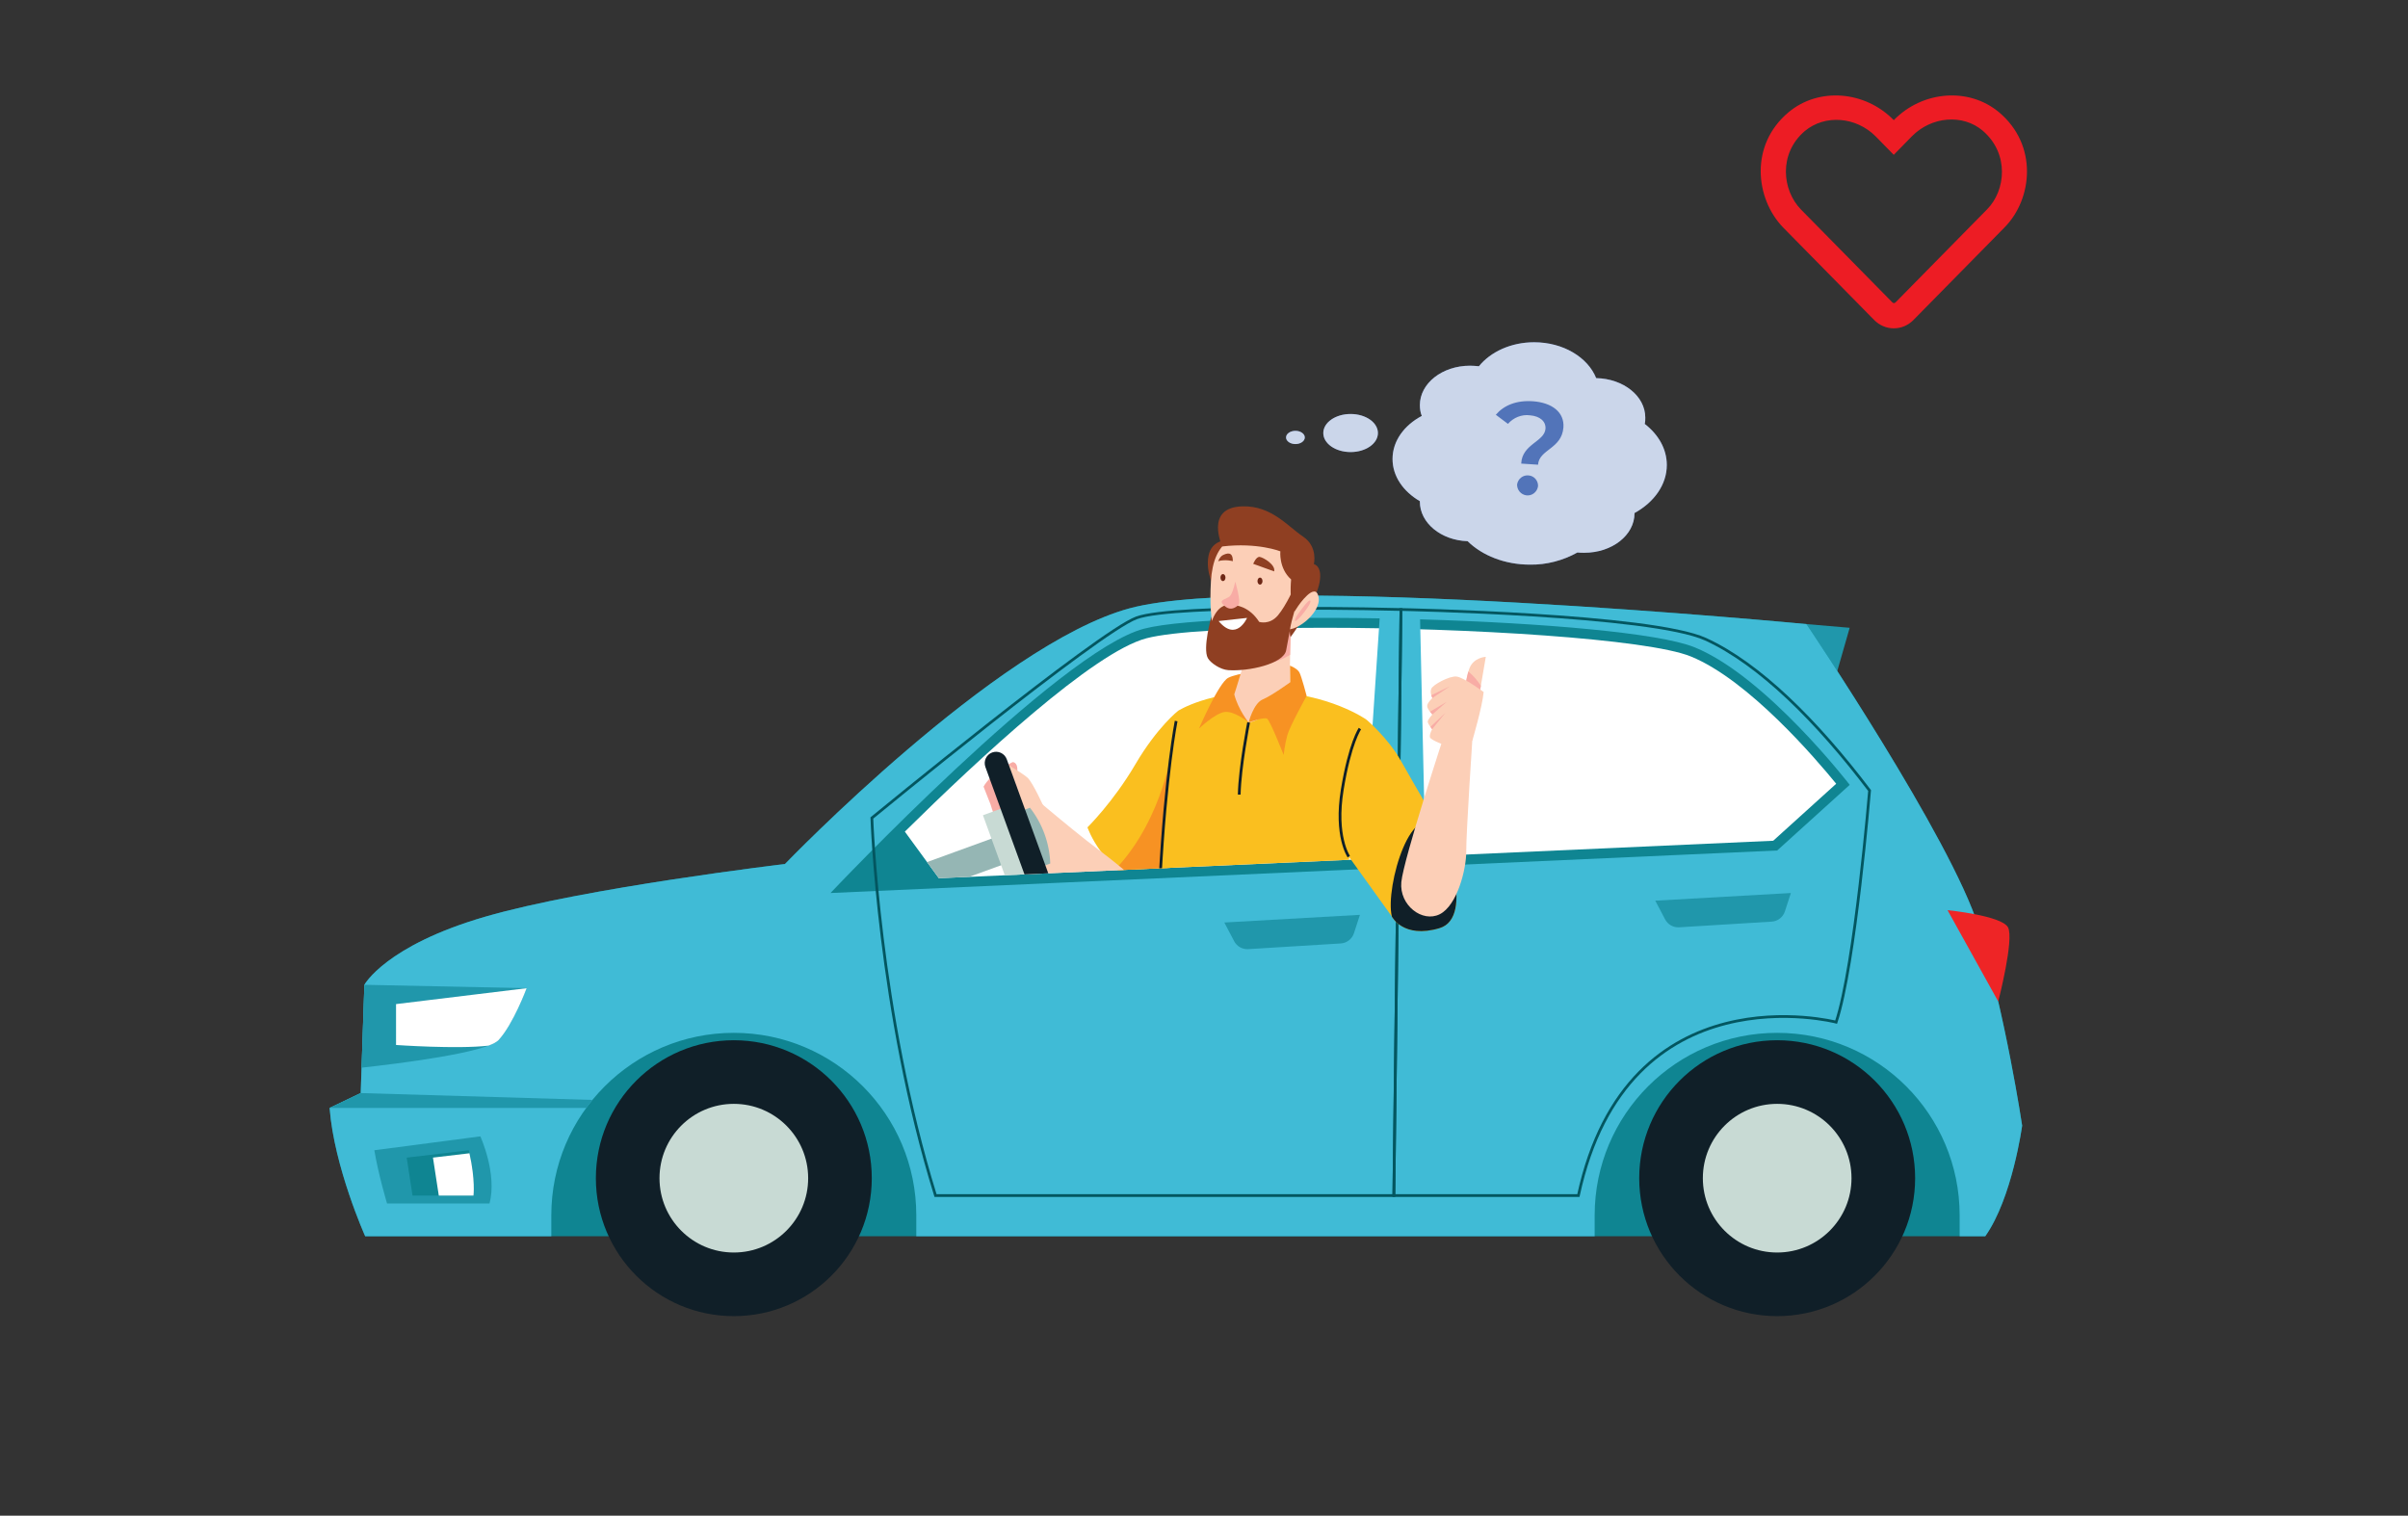 <?xml version="1.0" encoding="utf-8"?>
<!-- Generator: Adobe Illustrator 27.2.0, SVG Export Plug-In . SVG Version: 6.00 Build 0)  -->
<svg version="1.1" id="Layer_1" xmlns="http://www.w3.org/2000/svg" xmlns:xlink="http://www.w3.org/1999/xlink" x="0px" y="0px"
	 viewBox="0 0 872.73 549.35" style="enable-background:new 0 0 872.73 549.35;" xml:space="preserve">
<rect x="0" y="0" width="872.73" height="549.35" fill="#333333" stroke="none"/>
<style type="text/css">
	.st0{fill:#2097AB;}
	.st1{fill:#0F8592;}
	.st2{fill:#101F28;}
	.st3{fill:#C8DAD4;}
	.st4{fill:#40BBD6;}
	.st5{fill:#FFFFFF;}
	.st6{fill:none;stroke:#035660;stroke-miterlimit:10;}
	.st7{fill:#EE2526;}
	.st8{clip-path:url(#SVGID_00000122690971409389152540000007354487860469275264_);}
	.st9{fill:#FABF1F;}
	.st10{fill:#F79223;}
	.st11{fill:#FCCFB7;}
	.st12{fill:#8F3F22;}
	.st13{fill:#F8ACA5;}
	.st14{fill:#6D2715;}
	.st15{fill:#95B6B4;}
	.st16{fill:none;stroke:#101F28;stroke-miterlimit:10;}
	.st17{fill:#ED1C24;}
	.st18{fill:#5274B9;}
	.st19{opacity:0.7;fill:#FFFFFF;enable-background:new    ;}
</style>
<g>
	<polygon class="st0" points="654.69,226.2 670.38,227.54 662.54,254.87 	"/>
	<path class="st1" d="M717.08,335.98c-9.82-31.91-62.38-109.78-62.38-109.78s-197.06-18.79-245.32-5.71
		c-48.26,13.08-124.89,92.67-124.89,92.67s-72.57,8.6-108.69,19.11c-36.12,10.51-43.74,24.67-43.74,24.67l-1.33,39.23l-11.27,5.4
		c1.64,21.42,12.89,46.49,12.89,46.49h67.46H332.1h245.86h132.28h9.29c9.82-13.91,13.36-40.09,13.36-40.09
		S726.89,367.89,717.08,335.98z"/>
	<g>
		<circle class="st2" cx="644.1" cy="427.03" r="50"/>
		<circle class="st3" cx="644.1" cy="427.03" r="26.94"/>
	</g>
	<path class="st4" d="M717.08,335.98c-9.82-31.91-62.38-109.78-62.38-109.78s-197.06-18.79-245.32-5.71
		c-48.26,13.08-124.89,92.67-124.89,92.67s-72.57,8.6-108.69,19.11c-36.12,10.51-43.74,24.67-43.74,24.67l-1.33,39.23l-11.27,5.4
		c1.64,21.42,12.89,46.49,12.89,46.49h67.46v-7.57c0-36.53,29.61-66.14,66.14-66.14h0c36.53,0,66.14,29.61,66.14,66.14v7.57h245.86
		v-7.57c0-36.53,29.61-66.14,66.14-66.14h0c36.53,0,66.14,29.61,66.14,66.14v7.57h9.29c9.82-13.91,13.36-40.09,13.36-40.09
		S726.89,367.89,717.08,335.98z"/>
	<path class="st1" d="M414.66,227.86c-30.66,7.94-113.66,95.81-113.66,95.81l343.1-15.41l26.29-23.79c0,0-30.28-39.3-56.23-49.86
		C588.2,224.05,443.27,220.45,414.66,227.86z"/>
	<g>
		<circle class="st2" cx="265.96" cy="427.03" r="50"/>
		<circle class="st3" cx="265.96" cy="427.03" r="26.94"/>
	</g>
	<path class="st5" d="M612.8,237.93c-15.79-6.42-81.29-10.4-132.92-10.4c-31.57,0-55.01,1.38-64.32,3.8
		c-19.19,4.97-60.89,43.69-87.62,70.09l12.33,16.89l302.39-13.58l22.83-20.66C658.3,275.25,633.79,246.47,612.8,237.93z"/>
	<polygon class="st4" points="500.48,217.34 492.88,331.59 517.1,331.59 514.56,219.23 	"/>
	<path class="st0" d="M180.65,377c5.38-5.77,10.21-18.84,10.21-18.84l-58.79-1.22l-1.02,30.04
		C144.73,385.47,176.45,381.51,180.65,377z"/>
	<path class="st5" d="M143.53,378.75c0,0,22.12,1.57,33.52,0.24c1.72-0.64,2.97-1.31,3.61-1.98c5.38-5.77,10.21-18.84,10.21-18.84
		l-47.33,5.76V378.75z"/>
	<path class="st0" d="M135.67,416.91l38.42-5.04c0,0,6.21,13.58,3.31,24.34h-37.12C140.28,436.21,137.21,426.05,135.67,416.91z"/>
	<path class="st1" d="M169.89,416.91l-22.49,2.67l2.11,13.76h22.11C171.62,433.33,172.39,427.2,169.89,416.91z"/>
	<path class="st5" d="M170.14,418l-13.22,1.57l2.11,13.76h12.58C171.62,433.33,172.32,427.63,170.14,418z"/>
	<path class="st0" d="M214.74,398.67l-84-2.49l-11.27,5.4h93.03C213.22,400.58,213.96,399.61,214.74,398.67z"/>
	<path class="st0" d="M443.73,334.36l49.15-2.78l-2.17,6.66c-0.68,2.1-2.58,3.57-4.79,3.71l-33.53,2.06
		c-2.11,0.13-4.11-0.99-5.09-2.87L443.73,334.36z"/>
	<path class="st0" d="M599.92,326.45l49.15-2.78l-2.17,6.66c-0.68,2.1-2.58,3.57-4.79,3.71l-33.53,2.06
		c-2.11,0.13-4.11-0.99-5.09-2.87L599.92,326.45z"/>
	<path class="st6" d="M315.99,296.47c0,0,2.31,69.96,23.07,136.86h166.12l2.57-212.42c0,0-81.88-2.18-95.87,3.04
		C397.88,229.17,315.99,296.47,315.99,296.47z"/>
	<path class="st6" d="M507.75,220.91c0,0,90.83,1.78,110.44,10.79s40.37,29.72,59.4,54.83c0,0-5.2,63.18-12.12,83.94
		c0,0-75.54-19.61-93.42,62.86h-66.88L507.75,220.91z"/>
	<path class="st7" d="M705.85,329.89l18.37,33.1c0,0,5.85-22.61,3.54-26.88S705.85,329.89,705.85,329.89z"/>
	<g>
		<defs>
			<path id="SVGID_1_" d="M523.84,228.39l-58.48-49.13l-34.57,7.17l-43.93,62c-19.34,14.89-42.09,36.38-58.92,52.99l12.33,16.89
				l149.39-6.71l12.64,29.43l32.32-0.48l10.2-102.49L523.84,228.39z"/>
		</defs>
		<clipPath id="SVGID_00000091729085812006903870000012353403225841088400_">
			<use xlink:href="#SVGID_1_"  style="overflow:visible;"/>
		</clipPath>
		<g style="clip-path:url(#SVGID_00000091729085812006903870000012353403225841088400_);">
			<path class="st9" d="M426.99,257.62c0,0-7.59,5.91-15.55,19.49c-7.97,13.58-17.31,22.76-17.31,22.76s5.42,16.22,23.28,22.54
				c0,0,11.61-12.61,15.72-26.28C433.12,296.13,434.26,267.43,426.99,257.62z"/>
			<path class="st10" d="M404.55,314.79c3.3,2.96,7.52,5.73,12.85,7.62c0,0,11.61-12.61,15.72-26.28c0,0,0.5-12.63-1.29-23.99
				l-6.88-1.77C424.96,270.37,421.86,296.19,404.55,314.79z"/>
			<path class="st9" d="M426.99,257.62c0,0,11.34-7.31,32.5-6.87c22.06,0.45,35.66,10.02,35.66,10.02l-11.04,89.96
				c0,0-36.17,4.07-64.57-6.91C419.55,343.83,420.24,290.11,426.99,257.62z"/>
			<path class="st10" d="M458.29,242.95c0,0-9.7,0.94-13.15,2.72c-3.45,1.79-10.59,18.4-10.59,18.4s5.62-5.37,9.15-5.99
				c3.53-0.62,8.84,3.76,8.84,3.76L458.29,242.95z"/>
			<path class="st11" d="M467.93,225.55c0,0-0.91,19.41,0,26.55c0,0-10.95,9.56-15.4,9.74c0,0-3.78-4.63-5.2-10.18
				c0,0,4.48-13.67,5.31-19.2C452.65,232.46,457.55,227.76,467.93,225.55z"/>
			<path class="st12" d="M445.14,195.76c0,0-6.04-0.35-7.15,5.77s2.16,11.65,2.16,11.65L445.14,195.76z"/>
			<path class="st13" d="M450.55,241.16c4.18,0.37,10.6,0.04,17.02-3.82c0.1-6.25,0.36-11.79,0.36-11.79
				c-10.38,2.21-15.28,6.9-15.28,6.9C452.33,234.57,451.48,237.88,450.55,241.16z"/>
			<path class="st11" d="M459.56,194.21c-11.57-1.76-19.78,1.16-20.69,16.6c-0.91,15.44,1.91,24.7,5.88,27.59s16.61-1.25,21.52-8.29
				c4.91-7.04,8.72-19.21,5.07-27.23C467.71,194.85,459.56,194.21,459.56,194.21z"/>
			<path class="st14" d="M456.66,209.34c0.5,0,0.91,0.57,0.91,1.28s-0.41,1.28-0.91,1.28c-0.5,0-0.91-0.57-0.91-1.28
				S456.16,209.34,456.66,209.34z"/>
			<path class="st14" d="M443.24,208.06c0.5,0,0.91,0.57,0.91,1.28c0,0.71-0.41,1.28-0.91,1.28c-0.5,0-0.91-0.57-0.91-1.28
				C442.33,208.63,442.74,208.06,443.24,208.06z"/>
			<path class="st12" d="M461.79,207.1l-7.59-2.74c0,0,1.06-2.7,2.37-2.51S462.38,204.69,461.79,207.1z"/>
			<path class="st12" d="M446.81,203.4c0,0-2.63-0.77-5.31,0c0,0,0.62-1.68,1.74-2.21C444.36,200.67,446.86,199.53,446.81,203.4z"/>
			<path class="st12" d="M467.73,230.94c0,0,8.44-11.52,10.25-18.66c1.8-7.14-1.8-7.81-1.8-7.81s1.58-6.31-3.92-9.99
				c-5.49-3.67-11.37-11.16-21.81-10.96c-14.09,0.27-7.46,14.54-7.46,14.54c12.84-1.51,21.05,1.77,21.05,1.77s-0.64,6.12,3.9,10.19
				c0,0-0.91,8.69,1.4,11.91C469.33,221.92,466.61,226.74,467.73,230.94z"/>
			<path class="st11" d="M470.54,219.57c0,0,6.2-9.09,7.35-3.19c1.15,5.9-9.36,13.82-12.65,11.24L470.54,219.57z"/>
			<path class="st13" d="M469.79,223.53c0,0,4.82-7.22,5.15-5.65C475.26,219.45,467.38,228.73,469.79,223.53z"/>
			<path class="st12" d="M469.33,212.28c0,0-3.16,7.23-6.2,10.79c-3.04,3.56-6.76,2.33-6.76,2.33c-3.84-5.99-9.04-6.04-9.04-6.04
				h-2.78c0,0-3.24-0.02-5.33,5.73l-0.18-1.57c0,0-3.24,11.47-1.28,15.01c0.95,1.71,4.48,4.17,7.39,4.36
				c7.48,0.51,20.06-2.3,20.99-7.18c0.44-2.3,1.33-7.1,1.33-7.1c0.31-3.3,3.47-13.08,3.47-13.08L469.33,212.28z"/>
			<path class="st13" d="M447.7,210.81c0,0-0.9,4.36-2.03,5.35s-4.01,1.19-2.44,2.89c1.57,1.7,3.32,2.31,5.58,0.28
				C449.93,218.32,447.7,210.81,447.7,210.81z"/>
			<path class="st10" d="M452.54,261.84c0,0,1.74-6.92,5.1-8.33c3.35-1.41,9.97-6.23,9.97-6.23l-0.08-6.01c0,0,2.62,0.98,3.4,2.42
				s2.64,8.54,2.64,8.54s-6.09,10.95-7.01,14.25c-0.92,3.3-1.32,7.15-1.32,7.15s-4.89-12.43-6-13.14S452.54,261.84,452.54,261.84z"
				/>
			<path class="st9" d="M495.16,260.77c0,0,7.8,6.51,12.63,15.09s15,25.98,15,25.98s12.13,30.64-1.08,34.57
				c-13.21,3.93-17.27-4.24-17.27-4.24l-19.51-27.15C484.92,305.03,484.74,275.77,495.16,260.77z"/>
			<path class="st2" d="M522.79,301.84c0,0-0.15-0.26-0.43-0.74c-10.43-14.23-20.47,20.48-17.92,31.07c0,0,4.06,8.17,17.27,4.24
				C534.92,332.48,522.79,301.84,522.79,301.84z"/>
			<path class="st11" d="M523.78,265.28c0,0-15.14,46.11-15.9,54.47s7.61,14.76,13.92,11.61c6.31-3.15,9.66-16.26,9.61-22.85
				s2.31-42.02,2.31-42.02L523.78,265.28z"/>
			<g>
				<path class="st11" d="M535.68,254.75c0,0,2.02-12.26,2.82-16.68c0,0-4.41,0.16-5.94,4.18s-1.83,10.52-1.83,10.52L535.68,254.75z
					"/>
				<path class="st13" d="M532.18,243.38c1.91,1.56,3.42,3.48,4.53,5.16c-0.57,3.41-1.03,6.22-1.03,6.22l-4.95-1.99
					C530.72,252.76,530.98,247.38,532.18,243.38z"/>
				<path class="st11" d="M533.62,268.44c0,0,3.66-12.43,4.1-17.62c0,0-7.27-5.37-9.87-5.61c-2.6-0.25-8.43,2.93-9.09,4.38
					s0.37,3.41,0.37,3.41s-1.87,1.73-1.88,2.87c-0.01,1.14,1.88,3.08,1.88,3.08s-1.71,1.88-1.68,2.65c0.03,0.77,1.6,2.7,1.6,2.7
					s-1.06,1.8-0.79,2.92s6.17,3.14,6.17,3.14s0.77-0.7-0.17-2.55L533.62,268.44z"/>
				<polygon class="st13" points="519.13,253 525.49,248.73 518.74,251.99 				"/>
				<polygon class="st13" points="519.13,258.95 524.34,254.36 518.27,257.95 				"/>
				<polygon class="st13" points="519.05,264.31 523.84,258.37 518.41,263.46 				"/>
			</g>
			<path class="st5" d="M441.66,225.1l10.31-1.14C451.97,223.96,448.1,232.83,441.66,225.1z"/>
			<path class="st11" d="M368.55,283.68c0,0,18.88,16.3,29.74,24.42c9.29,6.94,15.37,12.76,15.37,12.76s-13.67,10.52-19.53,7.27
				c-18.96-10.52-35.54-42.94-35.54-42.94L368.55,283.68z"/>
			<path class="st13" d="M356.47,285.13c0,0,2.2-4.65,10.52-8.9c0,0,2.32-0.19,1.59,4.37c0,0,3.36,0.23,1.79,4.98
				c0,0,2.93,2.09,0.42,6.13c0,0,0.96,1.64,1.02,4.64c0.06,2.99-2.39,7.55-2.39,7.55s-3.74-0.42-5.58-1.37S359,291.56,359,291.56
				L356.47,285.13z"/>
			<path class="st11" d="M378.49,292.88c0,0-4.11-9.21-6.07-11c-1.96-1.79-11.61-7.44-11.61-7.44s-2.06,6.78,7.45,9.79
				c0,0,1.05,3.93,1.17,8.65c0.12,4.72,5.66,11.33,5.66,11.33S379.81,300.92,378.49,292.88z"/>
			<g>
				<path class="st15" d="M373.29,292.76c-4.31,1.57-8.61,3.13-12.92,4.7c2.45,6.74,4.91,13.48,7.36,20.22
					c4.31-1.57,8.61-3.13,12.92-4.7C380.39,305.63,377.82,298.55,373.29,292.76z"/>
				
					<rect x="329.52" y="306.68" transform="matrix(0.94 -0.342 0.342 0.94 -85.393 139.332)" class="st15" width="45.76" height="10.25"/>
				
					<rect x="360.57" y="292.18" transform="matrix(0.94 -0.342 0.342 0.94 -82.613 144.147)" class="st3" width="13.75" height="28.3"/>
				<path class="st2" d="M359.6,272.73L359.6,272.73c-2.14,0.78-3.24,3.14-2.46,5.28l20.62,56.65c0.78,2.14,3.14,3.24,5.28,2.46l0,0
					c2.14-0.78,3.24-3.14,2.46-5.28l-20.62-56.65C364.1,273.05,361.73,271.95,359.6,272.73z"/>
			</g>
			<path class="st16" d="M452.54,261.84c0,0-3.17,16-3.41,26.16"/>
			<path class="st16" d="M488.85,310.49c0,0-5.14-7.35-2.37-24.3c2.78-16.95,6.4-22.11,6.4-22.11"/>
			<path class="st16" d="M426.27,261.34c0,0-3.78,18.83-5.85,57.48"/>
		</g>
	</g>
</g>
<path class="st17" d="M724.49,40.68c-10.93-9.16-27.75-7.79-38.13,2.87c-10.39-10.66-27.2-12.03-38.13-2.87
	c-14.21,11.89-12.03,31.3-2.05,41.69l33.08,33.62c1.91,1.91,4.37,3.01,7.11,3.01c2.73,0,5.19-1.09,7.11-3.01l33.08-33.62
	C736.65,72.11,738.7,52.57,724.49,40.68z M720.12,75.94l-33.08,33.62c-0.41,0.41-0.82,0.41-1.23,0l-33.08-33.62
	c-6.83-6.97-8.2-20.23,1.37-28.43c7.38-6.15,18.59-5.19,25.69,1.91l6.56,6.7l6.56-6.7c7.11-7.24,18.45-8.2,25.69-2.05
	C728.32,55.71,726.95,69.11,720.12,75.94L720.12,75.94z"/>
<g>
	<g id="freepik--speech-bubble-3--inject-3">
		<path class="st18" d="M604.1,168.55c0-5.9-3.1-11.1-8-14.9c0.2-0.8,0.2-1.6,0.2-2.3c0-7.8-7.9-14.1-17.8-14.3
			c-3-7.5-11.9-13-22.5-13c-8.4,0-15.8,3.5-20,8.7c-1.1-0.1-2.1-0.2-3.2-0.2c-10.1,0-18.2,6.4-18.2,14.3c0,1.3,0.2,2.7,0.7,3.9
			c-6.4,3.4-10.6,9.1-10.6,15.6c0,6.3,3.9,11.8,9.9,15.3c0,0.1,0,0.1,0,0.2c0,7.7,7.7,14,17.3,14.3c5.3,5.2,13.5,8.5,22.6,8.5
			c6,0.1,12-1.5,17.2-4.4c0.8,0.1,1.7,0.1,2.5,0.1c10.1,0,18.2-6.4,18.2-14.3v-0.1C599.5,182.05,604.1,175.65,604.1,168.55z"/>
		<path class="st18" d="M472.9,158.55c0,1.3-1.5,2.4-3.4,2.4s-3.4-1.1-3.4-2.4s1.5-2.4,3.4-2.4S472.9,157.25,472.9,158.55z"/>
		<path class="st18" d="M499.4,156.95c0,3.8-4.4,6.9-9.9,6.9s-9.9-3.1-9.9-6.9s4.4-6.9,9.9-6.9S499.4,153.15,499.4,156.95z"/>
		<path class="st19" d="M604.1,168.55c0-5.9-3.1-11.1-8-14.9c0.2-0.8,0.2-1.6,0.2-2.3c0-7.8-7.9-14.1-17.8-14.3
			c-3-7.5-11.9-13-22.5-13c-8.4,0-15.8,3.5-20,8.7c-1.1-0.1-2.1-0.2-3.2-0.2c-10.1,0-18.2,6.4-18.2,14.3c0,1.3,0.2,2.7,0.7,3.9
			c-6.4,3.4-10.6,9.1-10.6,15.6c0,6.3,3.9,11.8,9.9,15.3c0,0.1,0,0.1,0,0.2c0,7.7,7.7,14,17.3,14.3c5.3,5.2,13.5,8.5,22.6,8.5
			c6,0.1,12-1.5,17.2-4.4c0.8,0.1,1.7,0.1,2.5,0.1c10.1,0,18.2-6.4,18.2-14.3v-0.1C599.5,182.05,604.1,175.65,604.1,168.55z"/>
		<path class="st19" d="M472.9,158.55c0,1.3-1.5,2.4-3.4,2.4s-3.4-1.1-3.4-2.4s1.5-2.4,3.4-2.4S472.9,157.25,472.9,158.55z"/>
		<path class="st19" d="M499.4,156.95c0,3.8-4.4,6.9-9.9,6.9s-9.9-3.1-9.9-6.9s4.4-6.9,9.9-6.9S499.4,153.15,499.4,156.95z"/>
	</g>
	<g id="freepik--Symbol--inject-3">
		<path class="st18" d="M560.13,155.43c0.2-2.7-2-4.6-5.6-4.9c-3-0.4-6,0.8-8,3.1l-4.4-3.3c2.9-3.4,7.4-5.3,13.4-4.9
			c7,0.5,11.5,4,11.1,9.5c-0.6,7.8-8.8,7.9-9.2,13.5l-6.1-0.4C551.63,160.93,559.73,160.13,560.13,155.43z M549.83,175.63
			c0.3-2.1,2.2-3.6,4.3-3.3c1.9,0.2,3.4,1.9,3.3,3.9c-0.3,2.1-2.2,3.6-4.3,3.3C551.23,179.23,549.83,177.63,549.83,175.63z"/>
	</g>
</g>
</svg>
